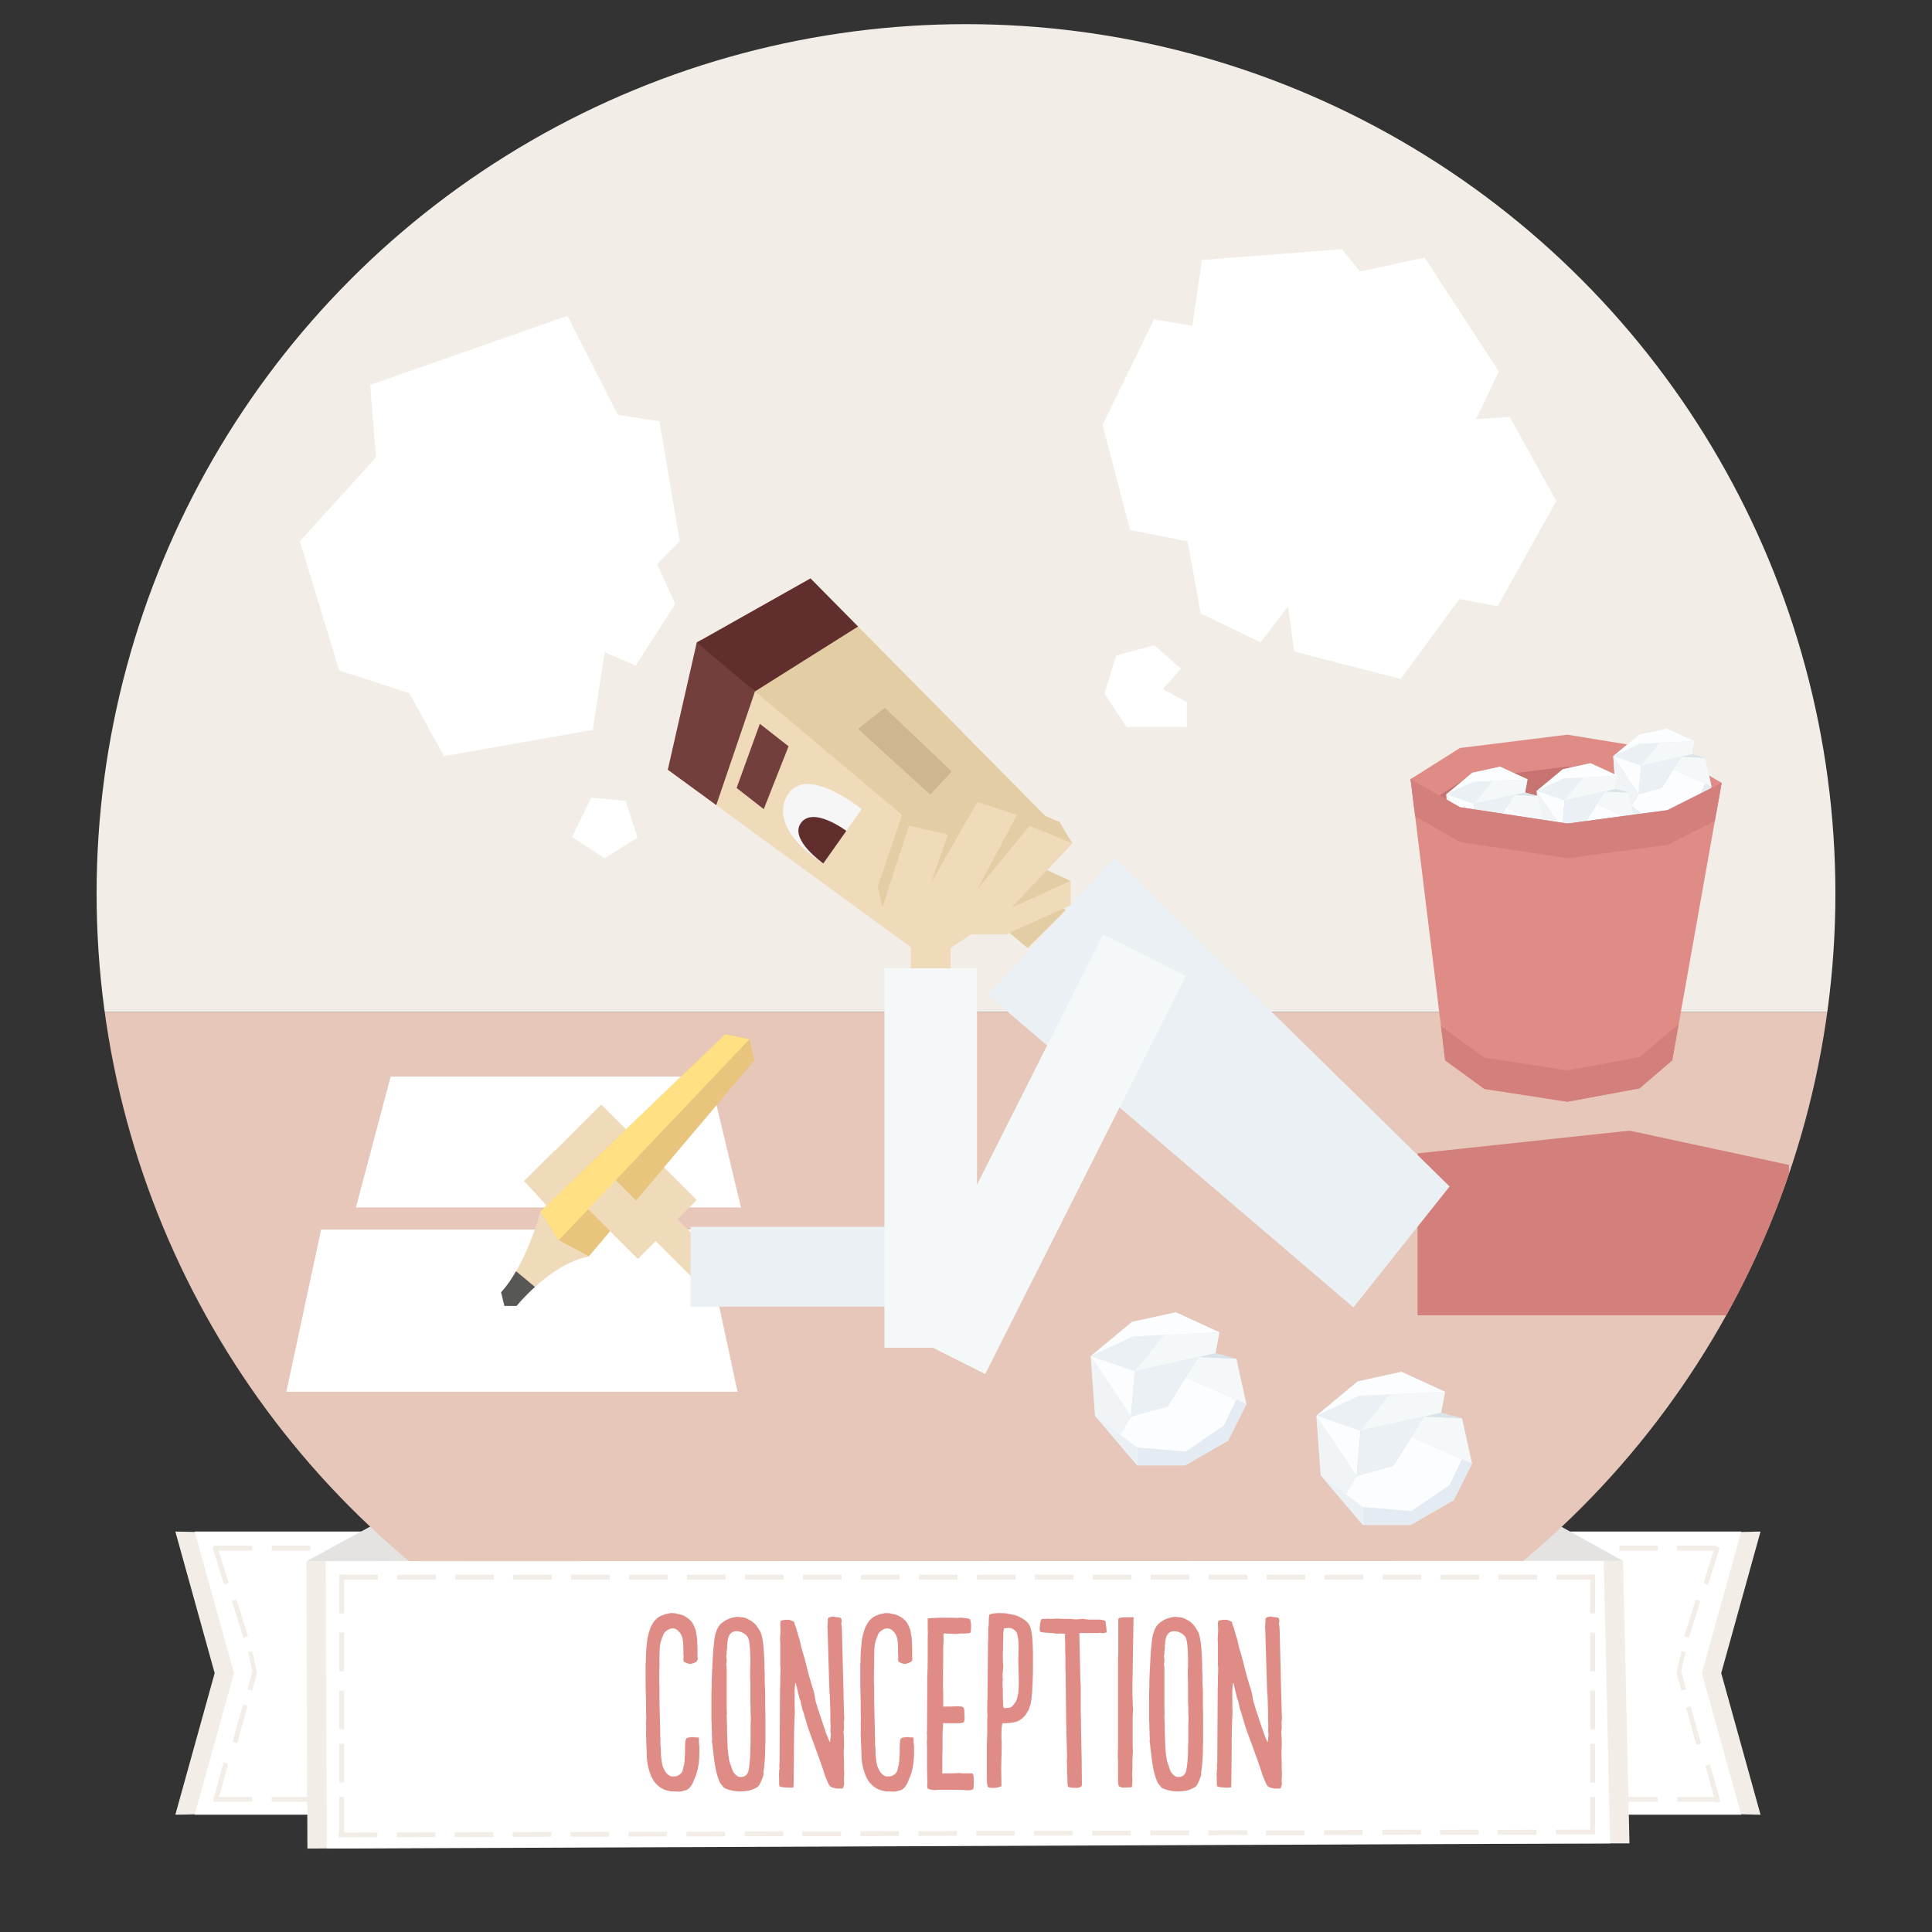 <?xml version="1.0" encoding="utf-8"?>
<!-- Generator: Adobe Illustrator 16.0.0, SVG Export Plug-In . SVG Version: 6.00 Build 0)  -->
<!DOCTYPE svg PUBLIC "-//W3C//DTD SVG 1.1//EN" "http://www.w3.org/Graphics/SVG/1.1/DTD/svg11.dtd">
<svg version="1.1" id="Capa_1" xmlns="http://www.w3.org/2000/svg" xmlns:xlink="http://www.w3.org/1999/xlink" x="0px" y="0px"
	 width="400px" height="400px" viewBox="0 0 400 400" enable-background="new 0 0 400 400" xml:space="preserve">
<rect x="0" y="0" width="400" height="400" fill="#333333" stroke="none"/>
<polygon fill="#F2EDE7" points="87.5,318.091 36.304,317.091 44.444,346.401 36.304,375.717 87.5,374.717 "/>
<polygon fill="#FFFFFF" points="91.5,317.091 40.304,317.091 48.444,346.401 40.304,375.717 91.5,375.717 "/>
<polygon fill="#E4E3E1" points="63.435,323.24 87.798,310 88.036,323.177 "/>
<polygon fill="#F2EDE7" points="313.305,318.091 364.5,317.091 356.36,346.401 364.5,375.717 313.305,374.717 "/>
<polygon fill="#FFFFFF" points="309.305,317.091 360.5,317.091 352.36,346.401 360.5,375.717 309.305,375.717 "/>
<polygon fill="#E4E3E1" points="336.036,323.173 312.276,310 312.039,323.177 "/>
<g id="Circle_2_">
	<g>
		<g>
			<g>
				<g>
					<g>
						<g>
							<g>
								<g>
									<g>
										<g>
											<g>
												<defs>
													<circle id="SVGID_1_" cx="200" cy="185" r="180"/>
												</defs>
												<clipPath id="SVGID_2_">
													<use xlink:href="#SVGID_1_"  overflow="visible"/>
												</clipPath>
												<rect x="20" y="209.514" clip-path="url(#SVGID_2_)" fill="#E6C7B9" width="360" height="165.485"/>
											</g>
										</g>
									</g>
								</g>
							</g>
						</g>
					</g>
				</g>
			</g>
		</g>
	</g>
	<g>
		<g>
			<g>
				<g>
					<g>
						<g>
							<g>
								<g>
									<g>
										<g>
											<g>
												<defs>
													<circle id="SVGID_3_" cx="200" cy="185" r="180"/>
												</defs>
												<clipPath id="SVGID_4_">
													<use xlink:href="#SVGID_3_"  overflow="visible"/>
												</clipPath>
												<rect x="10" y="5" clip-path="url(#SVGID_4_)" fill="#F2EDE7" width="380" height="204.519"/>
											</g>
										</g>
									</g>
								</g>
							</g>
						</g>
					</g>
				</g>
			</g>
		</g>
	</g>
	<g>
		<g>
			<g>
				<g>
					<g>
						<g>
							<g>
								<g>
									<g>
										<g>
											<g>
												<defs>
													<circle id="SVGID_5_" cx="200" cy="185" r="180"/>
												</defs>
												<clipPath id="SVGID_6_">
													<use xlink:href="#SVGID_5_"  overflow="visible"/>
												</clipPath>
												<polygon clip-path="url(#SVGID_6_)" fill="#D3807C" points="293.486,272.318 293.486,238.794 337.377,234.087 
													346.377,272.318 												"/>
											</g>
										</g>
									</g>
								</g>
							</g>
						</g>
					</g>
				</g>
			</g>
		</g>
	</g>
	<g>
		<g>
			<g>
				<g>
					<g>
						<g>
							<g>
								<g>
									<g>
										<g>
											<g>
												<defs>
													<circle id="SVGID_7_" cx="200" cy="185" r="180"/>
												</defs>
												<clipPath id="SVGID_8_">
													<use xlink:href="#SVGID_7_"  overflow="visible"/>
												</clipPath>
												<polygon clip-path="url(#SVGID_8_)" fill="#D3807C" points="370.394,241.188 337.377,234.087 337.377,272.318 
													370.394,272.318 												"/>
											</g>
										</g>
									</g>
								</g>
							</g>
						</g>
					</g>
				</g>
			</g>
		</g>
	</g>
</g>
<polygon fill="#FFFFFF" points="233.975,109.721 228.277,87.951 238.932,66.119 246.867,67.461 248.846,53.83 277.85,51.598 
	281.564,56.203 294.95,53.336 310.316,76.885 305.609,86.794 312.549,86.302 322.212,103.733 310.069,125.522 302.139,124.034 
	289.991,140.58 267.934,134.883 266.691,125.522 260.992,132.986 248.602,127.011 245.875,112.076 "/>
<polygon fill="#FFFFFF" points="244.505,138.422 238.932,133.581 231.09,135.735 228.65,143.553 233.225,150.491 245.729,150.491 
	245.729,145.384 240.764,142.654 "/>
<polygon fill="#FFFFFF" points="125.157,177.699 131.987,173.424 129.542,165.791 122.409,165.177 118.437,173.27 "/>
<polygon fill="#FFFFFF" points="84.769,143.544 70.222,138.796 62.085,112.066 77.863,94.668 76.632,79.692 117.476,65.389 
	127.911,85.853 136.541,87.245 140.732,112.066 136.048,116.772 139.793,125.055 131.612,137.811 125.202,135.037 122.735,151.097 
	91.916,156.569 "/>
<polygon id="Paper_1_" fill="#FFFFFF" points="66.486,254.568 145.493,254.568 152.693,288.146 59.286,288.146 "/>
<polygon id="Paper_2_" fill="#FFFFFF" points="80.886,222.889 146.934,222.889 153.413,249.988 73.686,249.988 "/>
<polygon fill="#EFDAB9" points="138.262,159.364 192.594,199.043 209.557,187.839 145.895,132.106 144.257,133.029 "/>
<polygon fill="#E3CDA4" points="144.257,133.029 167.808,119.756 221.977,174.564 209.557,187.839 "/>
<polygon fill="#723F3C" points="148.292,166.689 156.311,143.148 145.17,132.514 144.257,133.029 138.262,159.364 "/>
<polygon fill="#602F2D" points="156.311,143.148 177.652,129.719 167.808,119.756 144.257,133.029 "/>
<polygon fill="#CEB68E" points="177.652,150.907 192.585,164.511 197.044,159.742 183.185,146.544 "/>
<polygon fill="#723F3C" points="152.505,163.143 158.125,167.522 163.261,154.515 157.32,149.857 "/>
<path fill="#F6F6F6" d="M170.46,178.768l7.947-11.247c0,0-12.06-9.809-15.608-2.484C159.296,172.268,170.46,178.768,170.46,178.768z
	"/>
<path fill="#602F2D" d="M170.46,178.768l4.766-6.746c0,0-7.064-5.311-9.506-1.479C163.553,173.956,170.46,178.768,170.46,178.768z"
	/>
<polygon fill="#E3CDA4" points="214.107,182.975 220.652,188.448 212.77,196.27 205.691,190.393 209.557,187.839 "/>
<rect x="188.576" y="188.484" fill="#EFDAB9" width="8.241" height="11.988"/>
<polygon fill="#E3CDA4" points="202.333,166.034 200.029,161.826 190.977,178.002 192.696,182.975 "/>
<polygon fill="#EFDAB9" points="182.69,187.839 193.289,193.439 208.381,193.439 221.656,187.417 221.656,182.382 209.557,187.839 
	221.977,174.564 213.171,170.93 202.333,184.096 212.02,169.155 202.333,166.034 192.696,182.975 196.284,172.746 188.2,170.93 "/>
<polygon fill="#E3CDA4" points="221.656,182.382 216.747,180.154 209.557,187.839 "/>
<polygon fill="#E3CDA4" points="182.69,187.839 181.729,183.592 187.35,166.88 188.2,170.93 "/>
<polygon fill="#E3CDA4" points="196.284,172.746 195.07,168.827 187.35,166.88 188.2,170.93 "/>
<polygon fill="#E3CDA4" points="200.029,161.826 209.557,165.2 212.02,169.155 202.333,166.034 "/>
<polygon fill="#E3CDA4" points="213.171,170.93 211.568,166.88 219.366,170.179 221.977,174.564 "/>
<polygon fill="#E3CDA4" points="211.568,166.88 202.333,184.096 213.171,170.93 "/>
<rect x="137.694" y="249.024" transform="matrix(-0.707 0.707 -0.707 -0.707 422.624 340.08)" fill="#EFDAB9" width="6.391" height="17.062"/>
<polygon fill="#EFDAB9" points="108.482,244.498 113.173,249.596 119.805,243.236 114.844,238.232 "/>
<rect x="119.614" y="230.65" transform="matrix(-0.707 0.707 -0.707 -0.707 391.88 326.949)" fill="#EFDAB9" width="17.226" height="27.971"/>
<polygon fill="#E8C47C" points="150.147,214.143 111.884,250.83 115.571,256.741 121.887,260.152 156.168,219.557 155.173,215.143 
	"/>
<polygon fill="#EFDAB9" points="123.775,240.609 117.907,246.475 132.035,260.604 137.893,254.746 "/>
<path fill="#EFDAB9" d="M111.884,250.83c0,0-2.725,10.726-8.14,16.738l3.211,2.811c0,0,7.014-8.731,14.933-10.227l-6.319-3.41
	L111.884,250.83z"/>
<polygon fill="#FFE183" points="115.665,256.793 155.173,215.143 150.147,214.143 111.884,250.83 "/>
<path fill="#575756" d="M110.75,266.445l-3.896-3.252c-0.912,1.582-1.947,3.09-3.111,4.375l0.686,2.809h2.529
	C106.955,270.378,108.413,268.562,110.75,266.445z"/>
<polygon fill="#EAF0F4" points="230.754,177.564 204.521,205.969 280.209,270.698 300.123,245.646 "/>
<rect x="142.975" y="253.996" fill="#EAF0F4" width="65.729" height="16.539"/>
<rect x="183.119" y="200.475" fill="#F5F8F9" width="19.151" height="78.569"/>
<rect x="206.639" y="192.812" transform="matrix(-0.893 -0.45 0.45 -0.893 301.74 549.654)" fill="#F5F8F9" width="19.163" height="92.279"/>
<polygon fill="#D9E3E8" points="258.039,290.688 254.26,298.247 245.35,303.376 235.45,303.376 226.719,293.121 225.818,280.787 
	234.369,273.677 243.459,271.697 252.459,275.837 251.648,280.154 255.969,281.326 "/>
<polygon fill="#FBFDFE" points="258.039,290.688 245.499,285.171 241.753,291.171 234.159,293.271 231.145,298.318 235.45,303.376 
	245.35,303.376 254.26,298.247 "/>
<polygon fill="#F0F4F7" points="234.159,293.271 225.818,280.787 226.719,293.121 231.145,298.318 "/>
<polygon fill="#FBFDFE" points="234.159,293.271 234.939,283.907 241.005,276.396 234.641,276.707 225.818,280.787 "/>
<polygon fill="#FBFDFE" points="252.459,275.837 234.641,276.707 225.818,280.787 234.369,273.677 243.459,271.697 "/>
<polygon fill="#F5F8F9" points="258.039,290.688 245.499,285.171 248.109,280.95 255.969,281.326 "/>
<polygon fill="#D9E3E8" points="251.648,280.154 248.109,280.95 255.969,281.326 "/>
<polygon fill="#F5F8F9" points="234.939,283.907 241.005,276.396 252.459,275.837 251.648,280.154 "/>
<polygon fill="#EAF0F4" points="234.159,293.271 234.939,283.907 248.107,280.95 241.753,291.171 "/>
<polygon fill="#EAF0F4" points="234.939,283.907 225.818,280.787 234.641,276.707 241.005,276.396 "/>
<polygon fill="#E4EBF2" points="235.45,303.376 235.45,299.688 245.499,300.536 253.359,295.172 255.969,289.779 258.039,290.688 
	254.26,298.247 245.35,303.376 "/>
<polygon fill="#EAF0F4" points="235.45,299.688 226.719,293.121 235.45,303.376 "/>
<polygon fill="#D9E3E8" points="304.76,303.006 300.979,310.57 292.068,315.697 282.169,315.697 273.439,305.438 272.539,293.105 
	281.09,285.997 290.18,284.021 299.18,288.154 298.369,292.477 302.689,293.646 "/>
<polygon fill="#FBFDFE" points="304.76,303.006 292.218,297.486 288.475,303.486 280.879,305.586 277.865,310.643 282.169,315.697 
	292.068,315.697 300.979,310.57 "/>
<polygon fill="#F0F4F7" points="280.879,305.586 272.539,293.105 273.439,305.438 277.865,310.643 "/>
<polygon fill="#FBFDFE" points="280.879,305.586 281.66,296.227 287.725,288.717 281.359,289.025 272.539,293.105 "/>
<polygon fill="#FBFDFE" points="299.18,288.154 281.359,289.025 272.539,293.105 281.09,285.997 290.18,284.021 "/>
<polygon fill="#F5F8F9" points="304.76,303.006 292.218,297.486 294.829,293.271 302.689,293.646 "/>
<polygon fill="#D9E3E8" points="298.369,292.477 294.829,293.271 302.689,293.646 "/>
<polygon fill="#F5F8F9" points="281.66,296.227 287.725,288.717 299.18,288.154 298.369,292.477 "/>
<polygon fill="#EAF0F4" points="280.879,305.586 281.66,296.227 294.828,293.271 288.475,303.486 "/>
<polygon fill="#EAF0F4" points="281.66,296.227 272.539,293.105 281.359,289.025 287.725,288.717 "/>
<polygon fill="#E4EBF2" points="282.169,315.697 282.169,312.009 292.218,312.859 300.079,307.496 302.689,302.098 304.76,303.006 
	300.979,310.57 292.068,315.697 "/>
<polygon fill="#EAF0F4" points="282.169,312.009 273.439,305.438 282.169,315.697 "/>
<polygon fill="#C77371" points="292.05,161.311 302.271,155.583 324.51,152.827 345.197,156.196 356.439,162.095 345.197,168.461 
	324.51,171.225 302.271,167.847 "/>
<polygon fill="#E08C86" points="292.874,168.017 292.05,161.311 302.271,154.863 324.51,152.107 345.197,155.476 356.439,162.095 
	355.305,168.466 344.337,161.938 324.499,158.708 303.173,161.35 "/>
<polygon fill="#D9E3E8" points="354.34,162.805 351.953,167.578 346.328,170.816 340.078,170.816 334.567,164.339 334,156.557 
	339.396,152.067 345.136,150.817 350.816,153.431 350.306,156.158 353.033,156.896 "/>
<polygon fill="#FBFDFE" points="354.34,162.805 346.423,159.32 344.058,163.108 339.265,164.433 337.361,167.623 340.078,170.816 
	346.328,170.816 351.953,167.578 "/>
<polygon fill="#F0F4F7" points="339.265,164.433 334,156.557 334.567,164.339 337.361,167.623 "/>
<polygon fill="#FBFDFE" points="339.265,164.433 339.757,158.525 343.585,153.783 339.567,153.98 334,156.557 "/>
<polygon fill="#FBFDFE" points="350.816,153.431 339.567,153.98 334,156.557 339.396,152.067 345.136,150.817 "/>
<polygon fill="#F5F8F9" points="354.34,162.805 346.423,159.32 348.07,156.659 353.033,156.896 "/>
<polygon fill="#D9E3E8" points="350.306,156.158 348.07,156.659 353.033,156.896 "/>
<polygon fill="#F5F8F9" points="339.757,158.525 343.585,153.783 350.816,153.431 350.306,156.158 "/>
<polygon fill="#EAF0F4" points="339.265,164.433 339.757,158.525 348.07,156.659 344.058,163.108 "/>
<polygon fill="#EAF0F4" points="339.757,158.525 334,156.557 339.567,153.98 343.585,153.783 "/>
<polygon fill="#E4EBF2" points="340.078,170.816 340.078,168.487 346.423,169.023 351.385,165.636 353.033,162.23 354.34,162.805 
	351.953,167.578 346.328,170.816 "/>
<polygon fill="#EAF0F4" points="340.078,168.487 334.567,164.339 340.078,170.816 "/>
<polygon fill="#D9E3E8" points="338.5,170.005 336.112,174.777 330.487,178.018 324.238,178.018 318.728,171.539 318.159,163.756 
	323.557,159.268 329.296,158.017 334.978,160.63 334.466,163.358 337.193,164.096 "/>
<polygon fill="#FBFDFE" points="338.5,170.005 330.583,166.52 328.219,170.308 323.425,171.633 321.521,174.822 324.238,178.018 
	330.487,178.018 336.112,174.777 "/>
<polygon fill="#F0F4F7" points="323.425,171.633 318.159,163.756 318.728,171.539 321.521,174.822 "/>
<polygon fill="#FBFDFE" points="323.425,171.633 323.917,165.725 327.745,160.983 323.728,161.18 318.159,163.756 "/>
<polygon fill="#FBFDFE" points="334.978,160.63 323.728,161.18 318.159,163.756 323.557,159.268 329.296,158.017 "/>
<polygon fill="#F5F8F9" points="338.5,170.005 330.583,166.52 332.23,163.859 337.193,164.096 "/>
<polygon fill="#D9E3E8" points="334.466,163.358 332.23,163.859 337.193,164.096 "/>
<polygon fill="#F5F8F9" points="323.917,165.725 327.745,160.983 334.978,160.63 334.466,163.358 "/>
<polygon fill="#EAF0F4" points="323.425,171.633 323.917,165.725 332.23,163.859 328.219,170.308 "/>
<polygon fill="#EAF0F4" points="323.917,165.725 318.159,163.756 323.728,161.18 327.745,160.983 "/>
<polygon fill="#E4EBF2" points="324.238,178.018 324.238,175.688 330.583,176.223 335.545,172.836 337.193,169.43 338.5,170.005 
	336.112,174.777 330.487,178.018 "/>
<polygon fill="#EAF0F4" points="324.238,175.688 318.728,171.539 324.238,178.018 "/>
<polygon fill="#D9E3E8" points="319.779,170.725 317.394,175.498 311.769,178.736 305.52,178.736 300.007,172.26 299.439,164.476 
	304.837,159.987 310.575,158.737 316.257,161.351 315.746,164.078 318.473,164.816 "/>
<polygon fill="#FBFDFE" points="319.779,170.725 311.863,167.24 309.498,171.027 304.704,172.354 302.802,175.543 305.52,178.736 
	311.769,178.736 317.394,175.498 "/>
<polygon fill="#F0F4F7" points="304.704,172.354 299.439,164.476 300.007,172.26 302.802,175.543 "/>
<polygon fill="#FBFDFE" points="304.704,172.354 305.195,166.445 309.024,161.704 305.008,161.9 299.439,164.476 "/>
<polygon fill="#FBFDFE" points="316.257,161.351 305.008,161.9 299.439,164.476 304.837,159.987 310.575,158.737 "/>
<polygon fill="#F5F8F9" points="319.779,170.725 311.863,167.24 313.511,164.579 318.473,164.816 "/>
<polygon fill="#D9E3E8" points="315.746,164.078 313.511,164.579 318.473,164.816 "/>
<polygon fill="#F5F8F9" points="305.195,166.445 309.024,161.704 316.257,161.351 315.746,164.078 "/>
<polygon fill="#EAF0F4" points="304.704,172.354 305.195,166.445 313.511,164.579 309.498,171.027 "/>
<polygon fill="#EAF0F4" points="305.195,166.445 299.439,164.476 305.008,161.9 309.024,161.704 "/>
<polygon fill="#E4EBF2" points="305.52,178.736 305.52,176.406 311.863,176.943 316.825,173.557 318.473,170.15 319.779,170.725 
	317.394,175.498 311.769,178.736 "/>
<polygon fill="#EAF0F4" points="305.52,176.406 300.007,172.26 305.52,178.736 "/>
<polygon fill="#E08C86" points="299.206,219.534 307.311,225.447 324.51,228.104 339.438,225.34 346.219,219.534 356.439,162.095 
	345.197,167.741 324.51,170.504 302.271,167.128 292.05,161.311 "/>
<polygon fill="#D3807C" points="347.56,212.002 339.438,218.859 324.51,221.624 307.311,218.967 298.33,212.413 299.206,219.534 
	307.311,225.447 324.51,228.104 339.438,225.34 346.219,219.534 "/>
<polygon fill="#D3807C" points="302.271,174.328 324.51,177.703 345.197,174.941 355.031,170.005 356.439,162.095 345.197,167.741 
	324.51,170.504 302.271,167.128 292.05,161.311 293.002,169.052 "/>
<rect x="335.247" y="320.031" fill="#F2EDE7" width="8" height="1"/>
<rect x="347.247" y="320.031" fill="#F2EDE7" width="8" height="1"/>
<rect x="335.247" y="372.031" fill="#F2EDE7" width="8" height="1"/>
<rect x="347.247" y="372.031" fill="#F2EDE7" width="8" height="1"/>
<rect x="44.247" y="320.031" fill="#F2EDE7" width="8" height="1"/>
<rect x="56.247" y="320.031" fill="#F2EDE7" width="8" height="1"/>
<rect x="44.247" y="372.031" fill="#F2EDE7" width="8" height="1"/>
<rect x="41.792" y="368.526" transform="matrix(-0.267 0.964 -0.964 -0.267 413.671 423.267)" fill="#F2EDE7" width="8" height="1"/>
<rect x="45.793" y="356.526" transform="matrix(-0.267 0.964 -0.964 -0.267 407.171 404.225)" fill="#F2EDE7" width="8" height="1"/>
<polygon fill="#F2EDE7" points="51.379,342.046 52.273,346.039 51.247,349.756 52.21,350.02 53.21,346.4 52.229,341.864 "/>
<rect x="45.805" y="334.555" transform="matrix(0.298 0.955 -0.955 0.298 354.806 187.687)" fill="#F2EDE7" width="8.001" height="1"/>
<rect x="41.794" y="323.53" transform="matrix(0.298 0.955 -0.955 0.298 341.476 183.8)" fill="#F2EDE7" width="8" height="1"/>
<rect x="350.547" y="368.538" transform="matrix(0.267 0.964 -0.964 0.267 615.713 -71.059)" fill="#F2EDE7" width="8" height="1"/>
<rect x="346.562" y="356.546" transform="matrix(0.267 0.964 -0.964 0.267 601.217 -76.021)" fill="#F2EDE7" width="8" height="1"/>
<polygon fill="#F2EDE7" points="348.958,342.046 348.064,346.039 349.091,349.756 348.127,350.02 347.127,346.4 348.108,341.864 "/>
<rect x="346.546" y="334.534" transform="matrix(-0.298 0.955 -0.955 -0.298 774.793 100.208)" fill="#F2EDE7" width="7.999" height="1"/>
<rect x="350.544" y="323.534" transform="matrix(-0.298 0.955 -0.955 -0.298 769.466 82.084)" fill="#F2EDE7" width="8.001" height="1.001"/>
<rect x="56.247" y="372.031" fill="#F2EDE7" width="8" height="1"/>
<polygon fill="#F2EDE7" points="337.363,381.654 71.646,381.727 71.435,324.24 336.036,323.173 "/>
<polygon fill="#F2EDE7" points="329.363,380.654 63.646,382.727 63.435,323.24 328.036,324.173 "/>
<polygon fill="#FFFFFF" points="333.363,381.654 67.646,382.727 67.435,323.24 332.036,323.173 "/>
<rect x="70.247" y="326.031" fill="#F2EDE7" width="8" height="1"/>
<rect x="70.247" y="326.031" fill="#F2EDE7" width="1" height="8"/>
<rect x="70.247" y="338.031" fill="#F2EDE7" width="1" height="8"/>
<rect x="70.247" y="350.031" fill="#F2EDE7" width="1" height="8"/>
<rect x="70.247" y="361.031" fill="#F2EDE7" width="1" height="8"/>
<rect x="70.247" y="372.031" fill="#F2EDE7" width="1" height="8"/>
<rect x="329.247" y="326.031" fill="#F2EDE7" width="1" height="8"/>
<rect x="329.247" y="338.031" fill="#F2EDE7" width="1" height="8"/>
<rect x="329.247" y="350.031" fill="#F2EDE7" width="1" height="8"/>
<rect x="329.247" y="361.031" fill="#F2EDE7" width="1" height="8"/>
<rect x="329.247" y="372.031" fill="#F2EDE7" width="1" height="7.657"/>
<rect x="82.247" y="326.031" fill="#F2EDE7" width="8" height="1"/>
<rect x="94.247" y="326.031" fill="#F2EDE7" width="8" height="1"/>
<rect x="106.247" y="326.031" fill="#F2EDE7" width="8" height="1"/>
<rect x="118.247" y="326.031" fill="#F2EDE7" width="8" height="1"/>
<rect x="130.247" y="326.031" fill="#F2EDE7" width="8" height="1"/>
<rect x="142.247" y="326.031" fill="#F2EDE7" width="8" height="1"/>
<rect x="154.247" y="326.031" fill="#F2EDE7" width="8" height="1"/>
<rect x="166.247" y="326.031" fill="#F2EDE7" width="8" height="1"/>
<rect x="178.247" y="326.031" fill="#F2EDE7" width="8" height="1"/>
<rect x="190.247" y="326.031" fill="#F2EDE7" width="8" height="1"/>
<rect x="202.247" y="326.031" fill="#F2EDE7" width="8" height="1"/>
<rect x="214.247" y="326.031" fill="#F2EDE7" width="8" height="1"/>
<rect x="226.247" y="326.031" fill="#F2EDE7" width="8" height="1"/>
<rect x="238.247" y="326.031" fill="#F2EDE7" width="8" height="1"/>
<rect x="250.247" y="326.031" fill="#F2EDE7" width="8" height="1"/>
<rect x="262.247" y="326.031" fill="#F2EDE7" width="8" height="1"/>
<rect x="274.247" y="326.031" fill="#F2EDE7" width="8" height="1"/>
<rect x="286.247" y="326.031" fill="#F2EDE7" width="8" height="1"/>
<rect x="298.247" y="326.031" fill="#F2EDE7" width="8" height="1"/>
<rect x="310.247" y="326.031" fill="#F2EDE7" width="8" height="1"/>
<rect x="322.247" y="326.031" fill="#F2EDE7" width="8" height="1"/>
<rect x="70.253" y="379.366" transform="matrix(-1 0.003 -0.003 -1 149.525 759.531)" fill="#F2EDE7" width="8" height="1"/>
<rect x="82.254" y="379.335" transform="matrix(-1 0.003 -0.003 -1 173.527 759.436)" fill="#F2EDE7" width="8" height="1"/>
<rect x="94.253" y="379.302" transform="matrix(-1 0.003 -0.003 -1 197.525 759.34)" fill="#F2EDE7" width="8" height="1"/>
<rect x="106.262" y="379.267" transform="matrix(-1 0.003 -0.003 -1 221.543 759.237)" fill="#F2EDE7" width="8" height="1"/>
<rect x="118.252" y="379.238" transform="matrix(-1 0.003 -0.003 -1 245.523 759.146)" fill="#F2EDE7" width="8" height="1"/>
<rect x="130.252" y="379.207" transform="matrix(-1 0.003 -0.003 -1 269.523 759.051)" fill="#F2EDE7" width="8" height="0.999"/>
<rect x="142.252" y="379.175" transform="matrix(-1 0.003 -0.003 -1 293.522 758.955)" fill="#F2EDE7" width="8" height="1"/>
<rect x="154.244" y="379.147" transform="matrix(-1 0.003 -0.003 -1 317.553 758.848)" fill="#F2EDE7" width="8" height="1"/>
<rect x="166.245" y="379.114" transform="matrix(-1 0.003 -0.003 -1 341.509 758.769)" fill="#F2EDE7" width="8" height="1"/>
<rect x="178.253" y="379.078" transform="matrix(-1 0.003 -0.003 -1 365.525 758.665)" fill="#F2EDE7" width="8" height="1"/>
<rect x="190.253" y="379.046" transform="matrix(-1 0.003 -0.003 -1 389.525 758.568)" fill="#F2EDE7" width="8" height="1"/>
<rect x="202.253" y="379.014" transform="matrix(-1 0.003 -0.003 -1 413.525 758.474)" fill="#F2EDE7" width="8" height="1"/>
<rect x="214.254" y="378.981" transform="matrix(-1 0.003 -0.003 -1 437.526 758.375)" fill="#F2EDE7" width="8" height="1"/>
<rect x="226.254" y="378.95" transform="matrix(-1 0.003 -0.003 -1 461.526 758.28)" fill="#F2EDE7" width="8" height="1"/>
<rect x="238.254" y="378.918" transform="matrix(-1 0.003 -0.003 -1 485.571 758.155)" fill="#F2EDE7" width="7.999" height="1"/>
<rect x="250.254" y="378.888" transform="matrix(-1 0.003 -0.003 -1 509.572 758.061)" fill="#F2EDE7" width="8" height="1"/>
<rect x="262.261" y="378.85" transform="matrix(-1 0.003 -0.003 -1 533.495 758.016)" fill="#F2EDE7" width="8" height="1"/>
<rect x="274.254" y="378.824" transform="matrix(-1 0.003 -0.003 -1 557.525 757.899)" fill="#F2EDE7" width="8" height="1"/>
<rect x="286.262" y="378.784" transform="matrix(-1 0.003 -0.003 -1 581.589 757.752)" fill="#F2EDE7" width="8" height="1"/>
<rect x="298.254" y="378.76" transform="matrix(-1 0.003 -0.003 -1 605.525 757.706)" fill="#F2EDE7" width="8" height="1"/>
<rect x="310.262" y="378.721" transform="matrix(-1 0.003 -0.003 -1 629.495 757.635)" fill="#F2EDE7" width="8" height="1"/>
<rect x="322.254" y="378.696" transform="matrix(-1 0.003 -0.003 -1 653.524 757.515)" fill="#F2EDE7" width="8" height="1"/>
<g>
	<path fill="#E08C86" d="M143.595,336.42c0.048,0.145,0.144,0.336,0.24,0.576s0.192,0.432,0.24,0.576
		c0,0.144,0.048,0.432,0.096,0.768c0.048,0.336,0.096,0.624,0.144,0.816l0.096,1.968v0.961v0.72v0.288c0,0.048,0,0.096,0.048,0.144
		v0.192c0,0.144-0.048,0.336-0.144,0.48c-0.144,0.191-0.48,0.336-0.912,0.479c-0.144,0.048-0.288,0.096-0.432,0.096
		c-0.192,0-0.336,0-0.432-0.048c-0.24-0.048-0.384-0.096-0.528-0.191c-0.192-0.049-0.336-0.145-0.48-0.288v-0.192
		c-0.048-0.048-0.048-0.144-0.048-0.192c0-0.144,0-0.239,0.048-0.336v-0.432c-0.048-0.24-0.048-0.384-0.048-0.528v-0.384v-0.672
		c0-0.672-0.048-1.296-0.144-1.824c-0.144-0.769-0.384-1.152-0.768-1.584c-0.384-0.433-0.816-0.672-1.248-0.672
		c-0.384,0-0.768,0.096-1.104,0.336c-0.528,0.336-0.816,0.672-0.912,1.056c-0.336,0.72-0.528,1.344-0.624,1.92
		c-0.096,0.624-0.144,1.488-0.144,2.641v1.872c-0.048,0.912-0.048,1.393-0.048,1.92v1.345c0,0.239,0,0.575,0.048,1.056v1.008v0.721
		v1.392c0.096,3.505,0.144,5.377,0.144,5.665c0,0.912,0,1.536,0.048,1.968v0.864c0,0.384,0,0.672,0.048,0.816
		c0.048,0.239,0.048,0.624,0.048,1.056v0.384c0.096,1.104,0.192,1.824,0.288,2.16c0.048,0.336,0.24,0.769,0.528,1.296
		c0.24,0.48,0.624,0.816,1.056,1.057c0.048,0.048,0.144,0.096,0.288,0.096c0.144,0.048,0.288,0.048,0.528,0h0.336
		c0.288,0,0.624-0.191,1.056-0.528c0.048-0.048,0.192-0.191,0.336-0.432c0.048-0.144,0.144-0.384,0.192-0.72
		c0.144-0.48,0.24-0.864,0.24-1.152c0.048-0.24,0.096-0.72,0.096-1.393c0.048-0.144,0.048-0.384,0.048-0.72v-0.624
		c0-1.008,0.048-1.729,0.192-2.16c0.048-0.144,0.288-0.288,0.72-0.336c0.048,0,0.144,0,0.288-0.048h0.336h0.336
		c0.144,0.048,0.288,0.048,0.336,0.048c0.432,0,0.624,0,0.672,0.096c0,0.433,0,1.152,0.048,1.44
		c0.048,0.144,0.048,0.336,0.048,0.576v0.624v0.384c0,1.681-0.192,3.024-0.528,4.129c-0.048,0.144-0.096,0.336-0.144,0.479
		c-0.048,0.145-0.096,0.336-0.192,0.48c-0.096,0.191-0.144,0.336-0.192,0.479c-0.192,0.528-0.384,0.912-0.528,1.152
		c-0.24,0.384-0.48,0.672-0.72,0.816c-0.24,0.239-0.576,0.336-0.96,0.384c-0.24,0.144-0.624,0.192-1.152,0.192
		c-0.336-0.049-0.816-0.049-1.44-0.049c-0.672-0.144-1.104-0.239-1.344-0.336c-1.152-0.479-2.208-1.439-2.784-2.832
		c-0.576-1.393-0.912-2.88-0.912-4.561c0-0.624-0.048-1.392-0.096-2.208c0-0.336,0-0.96-0.048-1.872v-0.48
		c0-0.239,0.048-0.72,0-1.344c-0.048-0.432,0.048-0.912,0.048-1.488c-0.048-0.432-0.048-1.008-0.048-1.824
		c0-0.768,0-1.872-0.048-3.264c-0.048-1.44-0.048-2.593-0.048-3.409v-1.823v-0.816c0.048-0.384,0.048-0.672,0.048-0.864
		c0-1.584,0.192-4.128,0.48-5.185c0.048-0.24,0.192-0.72,0.432-1.439c0.096-0.24,0.288-0.673,0.624-1.2
		c0.192-0.337,0.48-0.624,0.816-0.912c0.336-0.336,0.864-0.528,1.296-0.673c0.144-0.096,0.384-0.191,0.72-0.239
		c0.336-0.048,0.576-0.097,0.624-0.145h0.48c0.432,0,0.768,0.048,1.008,0.145c0.624,0.096,1.104,0.239,1.536,0.479
		c0.528,0.288,0.912,0.576,1.249,0.912C143.211,335.748,143.403,336.036,143.595,336.42z"/>
	<path fill="#E08C86" d="M154.25,334.931c0.528,0.24,1.008,0.48,1.392,0.721c0.336,0.239,0.672,0.527,1.008,0.96
		c0.24,0.336,0.528,0.768,0.768,1.2c0.48,0.912,0.768,3.216,0.864,6.912v1.057c0.048,0.527,0.048,0.912,0.048,1.248v1.344
		c0.048,0.624,0.048,1.152,0.096,1.584v1.008v2.353c0.048,0.912,0.048,2.208,0.048,3.841v1.151v2.112c0,0.288,0,0.721-0.048,1.297
		v1.248c-0.048,1.248-0.144,2.16-0.192,2.688c-0.048,0.24-0.048,0.624-0.144,1.057c0,0.432-0.048,0.72-0.048,0.864
		c-0.24,0.72-0.384,1.104-0.48,1.248c-0.096,0.239-0.24,0.575-0.48,0.912l-0.24,0.239c-0.144,0.097-0.24,0.145-0.384,0.192
		c-0.048,0.048-0.192,0.144-0.384,0.192c-0.192,0.048-0.336,0.144-0.384,0.191c-0.72,0.24-1.536,0.336-2.448,0.336h-0.432
		c-0.72-0.048-1.248-0.144-1.584-0.239c-0.528-0.145-0.96-0.288-1.344-0.528c-0.048-0.048-0.144-0.145-0.24-0.288
		c-0.096-0.145-0.192-0.24-0.24-0.288c-0.24-0.24-0.432-0.576-0.528-0.912c-0.096-0.192-0.24-0.624-0.432-1.248
		c-0.24-0.816-0.432-1.92-0.624-3.36c0-0.144-0.048-0.432-0.096-0.816c-0.048-0.384-0.048-0.672-0.096-0.863
		c-0.048-0.192-0.048-0.48-0.096-0.912c-0.048-0.385-0.096-0.673-0.144-0.864c0.048-0.145,0.048-0.385,0.048-0.672
		c0-0.145,0-0.337-0.048-0.624v-0.624v-0.24c-0.048-0.24-0.048-0.576-0.048-1.057c0-0.479,0-0.864-0.048-1.104v-2.353v-2.208
		c0-1.057,0-1.824,0.048-2.305v-0.479v-1.009c0.048-0.432,0.048-0.72,0.048-0.96c0.096-2.16,0.192-3.984,0.288-5.424
		c0.048-0.192,0.096-0.816,0.192-1.824c0.048-0.24,0.096-0.528,0.144-0.864s0.096-0.576,0.144-0.672
		c0.048-0.097,0.144-0.288,0.192-0.528c0.096-0.24,0.144-0.384,0.192-0.432c0.192-0.385,0.336-0.624,0.48-0.769
		c0.24-0.288,0.672-0.624,1.392-1.056c0.384-0.192,0.768-0.336,1.152-0.433c0.24-0.048,0.576-0.144,1.104-0.191
		C153.386,334.788,153.914,334.884,154.25,334.931z M150.602,340.356c-0.048,0.096-0.048,0.192-0.048,0.288
		c0,0.384,0,0.72-0.048,0.96c-0.048,0.096-0.048,0.24-0.048,0.384v0.24c0,0.24-0.048,0.48-0.096,0.624c0,0.096,0,0.24,0.048,0.384
		c0.048,0.145,0.048,0.288,0.048,0.336v0.097v0.144c0,0.192-0.048,0.48-0.096,0.864c0.048,0.192,0.096,0.48,0.096,0.912v0.96v2.112
		v2.16v1.968v0.912c0,0.433,0,0.721,0.048,0.912c-0.048,0.145-0.048,0.433-0.048,0.769c0,0.432,0,0.768,0.048,1.008
		c0,1.393,0.048,3.168,0.144,5.377c0.048,0.624,0.096,1.344,0.24,2.16c0.096,0.72,0.24,1.248,0.48,1.68
		c0,0.145,0.144,0.576,0.432,1.248c0.24,0.336,0.432,0.576,0.672,0.721c0.24,0.239,0.528,0.336,0.912,0.336
		c0.24,0,0.48-0.048,0.72-0.145c0.336-0.144,0.624-0.432,0.816-0.96c0.144-0.528,0.288-1.536,0.384-3.12
		c0.048-0.336,0.048-0.96,0.048-1.872c0.048-0.528,0.048-1.393,0.048-2.496v-1.152v-0.816v-0.432
		c0.048-0.24,0.048-0.672,0.048-1.296c0-0.24,0-0.48-0.048-0.816v-0.72c0-0.721,0-1.248-0.048-1.584v-2.929
		c0-1.104,0-1.92-0.048-2.4v-1.104c0-0.433,0-0.769,0.048-0.961v-1.728c-0.048-2.353-0.192-3.841-0.528-4.417
		c-0.192-0.336-0.528-0.624-0.96-0.863c-0.432-0.24-0.912-0.385-1.344-0.385c-1.2,0-1.824,0.816-1.92,2.497V340.356z"/>
	<path fill="#E08C86" d="M164.521,336.228c0.048,0.144,0.096,0.287,0.144,0.384c0.048,0.144,0.144,0.336,0.24,0.672
		c0.048,0.336,0.144,0.576,0.192,0.72c0.048,0.24,0.192,0.672,0.384,1.248c0.048,0.097,0.096,0.336,0.192,0.769
		c0.096,0.432,0.192,0.768,0.24,1.104c0.048,0.145,0.288,0.864,0.624,2.064l0.672,2.641c0,0.048,0.096,0.432,0.288,1.104l0.48,1.633
		c0.432,1.296,0.672,2.16,0.72,2.64c0.048,0.48,0.144,1.057,0.384,1.681c0.048,0.288,0.192,0.672,0.336,1.151l0.288,0.816
		c1.248,3.889,1.968,5.809,2.16,5.809l0.096-1.008c0-0.048,0-0.145,0.048-0.288v-0.336c0-0.097-0.048-0.288-0.096-0.528
		c0.048-0.288,0.048-0.816,0.048-1.536c-0.048-0.384-0.048-0.96-0.048-1.776v-1.2c-0.048-0.576-0.048-1.008-0.048-1.344
		l-0.048-1.296c0-0.145,0-0.385-0.048-0.672c-0.048-0.288-0.048-0.528-0.048-0.673l-0.384-12.721c0-0.192,0-0.336-0.048-0.432
		c0-0.097,0-0.24,0.048-0.433c0-0.24,0-0.384,0.048-0.479v-0.769c0-0.192,0.24-0.336,0.72-0.432
		c0.048-0.048,0.192-0.048,0.336-0.048c0.048,0,0.384,0.048,0.96,0.144c0.48,0,0.768,0.144,0.816,0.384
		c0.048,0.048,0.048,0.192,0.048,0.384c0,0.192-0.048,0.337-0.096,0.48c0.096,0.528,0.144,0.96,0.144,1.344
		c0.288,11.329,0.432,17.09,0.432,17.282c0,0.144,0,0.288,0.048,0.527v0.48c0,0.384-0.048,0.672-0.096,0.912
		c0.048,0.24,0.048,0.624,0.048,1.152c0,0.144-0.048,0.432-0.096,0.815c0.048,0.48,0.096,1.152,0.096,2.064v1.008
		c-0.048,0.433-0.048,0.721-0.048,0.96c0,0.864,0,1.488,0.048,1.921v1.824c0.048,0.191,0.048,0.479,0.048,0.815s0,0.624-0.048,0.769
		v0.24v0.624c0,0.191,0,0.336,0.048,0.432c-0.048,0.336-0.096,0.576-0.24,0.816c0.048,0,0.048,0,0.048,0.048
		c0,0.096-0.096,0.144-0.288,0.191h-0.624h-0.384c-0.384-0.048-0.768-0.144-1.152-0.287c-0.144-0.049-0.24-0.145-0.384-0.288
		c-0.144-0.145-0.24-0.385-0.336-0.624c-0.144-0.288-0.24-0.528-0.288-0.673c-0.096-0.191-0.192-0.479-0.336-0.815
		c-0.144-0.385-0.192-0.624-0.24-0.769l-0.72-2.112l-0.72-1.968l-0.672-1.872l-0.768-2.064c-0.24-0.624-0.576-1.68-1.008-3.168
		l-0.192-0.672c-0.144-0.48-0.24-0.816-0.384-1.057c0-0.144-0.048-0.384-0.144-0.72s-0.144-0.576-0.144-0.72
		c-0.048-0.145-0.096-0.337-0.144-0.528c-0.096-0.192-0.144-0.336-0.192-0.48c-0.048-0.144-0.048-0.288-0.096-0.384l-0.576-2.448
		l-0.096-0.288c-0.048,0-0.144,0.48-0.192,1.488v2.353c0,1.008,0,1.775,0.048,2.304c-0.144,2.16-0.192,5.137-0.192,8.881
		c-0.048,3.937-0.048,6.145-0.096,6.625c0,0.048-0.192,0.096-0.624,0.096c-0.48,0-1.008-0.048-1.632-0.096
		c-0.624-0.097-0.672-0.192-0.672-0.288c-0.048-0.192-0.048-0.528-0.048-1.009c0-0.624,0-1.056-0.048-1.392
		c0-0.048,0-0.097,0.048-0.192v-0.24v-0.144v-0.24c0.048-0.096,0.048-0.192,0.096-0.24c-0.048-0.144-0.048-0.384-0.048-0.672
		s0-0.479,0.048-0.624l0.096-15.217c0.048-0.624,0.048-1.536,0.048-2.833c0.048-0.336,0.048-0.863,0.048-1.487
		c0.048-0.145-0.048-0.337-0.048-0.576v-0.624v-0.385v-0.96v-0.527v-0.721v-1.392c0-0.145,0-0.336-0.048-0.576v-0.528
		c0-0.432,0.096-0.96,0.096-1.632c-0.048-0.624-0.048-1.152-0.048-1.536c0-0.097,0-0.145,0.048-0.145v-0.048
		c0-0.144,0-0.288,0.48-0.336c0.144-0.048,0.336-0.096,0.624-0.096h0.72c0.576,0.191,0.912,0.336,1.008,0.479
		C164.425,335.891,164.472,336.036,164.521,336.228z"/>
	<path fill="#E08C86" d="M188.041,336.42c0.048,0.145,0.144,0.336,0.24,0.576s0.192,0.432,0.24,0.576
		c0,0.144,0.048,0.432,0.096,0.768c0.048,0.336,0.096,0.624,0.144,0.816l0.096,1.968v0.961v0.72v0.288c0,0.048,0,0.096,0.048,0.144
		v0.192c0,0.144-0.048,0.336-0.144,0.48c-0.144,0.191-0.48,0.336-0.912,0.479c-0.144,0.048-0.288,0.096-0.432,0.096
		c-0.192,0-0.336,0-0.432-0.048c-0.24-0.048-0.384-0.096-0.528-0.191c-0.192-0.049-0.336-0.145-0.48-0.288v-0.192
		c-0.048-0.048-0.048-0.144-0.048-0.192c0-0.144,0-0.239,0.048-0.336v-0.432c-0.048-0.24-0.048-0.384-0.048-0.528v-0.384v-0.672
		c0-0.672-0.048-1.296-0.144-1.824c-0.144-0.769-0.384-1.152-0.768-1.584c-0.384-0.433-0.816-0.672-1.248-0.672
		c-0.384,0-0.768,0.096-1.104,0.336c-0.528,0.336-0.816,0.672-0.912,1.056c-0.336,0.72-0.528,1.344-0.624,1.92
		c-0.096,0.624-0.144,1.488-0.144,2.641v1.872c-0.048,0.912-0.048,1.393-0.048,1.92v1.345c0,0.239,0,0.575,0.048,1.056v1.008v0.721
		v1.392c0.096,3.505,0.144,5.377,0.144,5.665c0,0.912,0,1.536,0.048,1.968v0.864c0,0.384,0,0.672,0.048,0.816
		c0.048,0.239,0.048,0.624,0.048,1.056v0.384c0.096,1.104,0.192,1.824,0.288,2.16c0.048,0.336,0.24,0.769,0.528,1.296
		c0.24,0.48,0.624,0.816,1.056,1.057c0.048,0.048,0.144,0.096,0.288,0.096c0.144,0.048,0.288,0.048,0.528,0h0.336
		c0.288,0,0.624-0.191,1.056-0.528c0.048-0.048,0.192-0.191,0.336-0.432c0.048-0.144,0.144-0.384,0.192-0.72
		c0.144-0.48,0.24-0.864,0.24-1.152c0.048-0.24,0.096-0.72,0.096-1.393c0.048-0.144,0.048-0.384,0.048-0.72v-0.624
		c0-1.008,0.048-1.729,0.192-2.16c0.048-0.144,0.288-0.288,0.72-0.336c0.048,0,0.144,0,0.288-0.048h0.336h0.336
		c0.144,0.048,0.288,0.048,0.336,0.048c0.432,0,0.624,0,0.672,0.096c0,0.433,0,1.152,0.048,1.44
		c0.048,0.144,0.048,0.336,0.048,0.576v0.624v0.384c0,1.681-0.192,3.024-0.528,4.129c-0.048,0.144-0.096,0.336-0.144,0.479
		c-0.048,0.145-0.096,0.336-0.192,0.48c-0.096,0.191-0.144,0.336-0.192,0.479c-0.192,0.528-0.384,0.912-0.528,1.152
		c-0.24,0.384-0.48,0.672-0.72,0.816c-0.24,0.239-0.576,0.336-0.96,0.384c-0.24,0.144-0.624,0.192-1.152,0.192
		c-0.336-0.049-0.816-0.049-1.44-0.049c-0.672-0.144-1.104-0.239-1.344-0.336c-1.152-0.479-2.208-1.439-2.784-2.832
		c-0.576-1.393-0.912-2.88-0.912-4.561c0-0.624-0.048-1.392-0.096-2.208c0-0.336,0-0.96-0.048-1.872v-0.48
		c0-0.239,0.048-0.72,0-1.344c-0.048-0.432,0.048-0.912,0.048-1.488c-0.048-0.432-0.048-1.008-0.048-1.824
		c0-0.768,0-1.872-0.048-3.264c-0.048-1.44-0.048-2.593-0.048-3.409v-1.823v-0.816c0.048-0.384,0.048-0.672,0.048-0.864
		c0-1.584,0.192-4.128,0.48-5.185c0.048-0.24,0.192-0.72,0.432-1.439c0.096-0.24,0.288-0.673,0.624-1.2
		c0.192-0.337,0.48-0.624,0.816-0.912c0.336-0.336,0.864-0.528,1.296-0.673c0.144-0.096,0.384-0.191,0.72-0.239
		c0.336-0.048,0.576-0.097,0.624-0.145h0.48c0.432,0,0.768,0.048,1.008,0.145c0.624,0.096,1.104,0.239,1.536,0.479
		c0.528,0.288,0.912,0.576,1.249,0.912C187.657,335.748,187.849,336.036,188.041,336.42z"/>
	<path fill="#E08C86" d="M191.976,369.255c0-0.048,0.096-0.384,0-1.056c-0.048-0.912-0.048-2.641-0.048-5.665
		c0-0.815,0-1.392-0.048-1.824c0.048-0.191,0.048-0.528,0.048-1.056c0-0.384,0-0.672-0.048-0.864
		c0.048-0.144,0.048-0.432,0.048-0.912c0-2.977,0.048-5.185,0.048-8.112v-2.4c0.048-0.912,0.096-2.305,0.096-4.129v-3.504
		c0-0.864,0-1.44,0.048-1.776c-0.048-0.144-0.048-0.384-0.048-0.624v-1.872v-0.24l-0.048-0.096c0-0.048,0.864-0.145,2.544-0.192
		c1.008,0,3.072,0,3.6,0.048c0.192-0.048,0.528-0.048,0.96-0.048c0.433,0.048,0.721,0.097,0.864,0.097
		c0.48,0.048,0.769,0.144,0.816,0.191l0.048,0.048v0.097l0.096,0.239v0.097c0,0.096,0,0.191,0.048,0.336
		c0.048,0.144,0.048,0.24,0.048,0.288v0.336c0,0.624-0.048,1.344-0.144,1.344l-0.048,0.048l-0.288,0.097h-0.288
		c-0.144,0.048-0.288,0.048-0.384,0.048h-0.96c-0.24,0-0.528,0.048-0.912,0.096c-1.104-0.048-2.544-0.096-2.593-0.144v0.096
		c0,0.096-0.048,0.145-0.096,0.192c-0.048,0.239,0.048,0.527,0,0.624c0.096,0.336,0,0.624,0,1.104c0,0.145,0,0.385-0.048,0.721
		l-0.048,8.496c0.096,1.824,0,2.4,0.048,3.937h0.672c0.144,0,1.68,0,1.92-0.048h0.624c0.384,0,0.672,0.048,0.912,0.192
		c0.096,0.048,0.192,0.288,0.24,0.72v0.24c0,0.527,0.048,0.672,0.048,1.248v0.24c-0.048,0.479-0.144,0.72-0.288,0.72
		c-0.24,0.096-0.624,0.144-1.104,0.144h-2.449c-0.384,0-0.528-0.096-0.624,0.097c-0.048,0.144,0.048,0.479,0,0.672
		c-0.048,0.336-0.096,1.2-0.096,1.632v3.024c0,0.192,0,0.432-0.048,0.769v4.224c0.24-0.048,0.192-0.048,0.72-0.048
		c0.528,0,2.16,0,2.304-0.048h0.672c0.288,0.048,0.48,0.048,0.528,0.048h1.968c0.24,0.048,0.336,0.576,0.336,1.632
		c0,1.104-0.048,1.681-0.191,1.681c-0.24,0.144-0.576,0.192-0.96,0.192h-0.48c-0.192-0.049-0.432-0.049-0.624-0.049h-0.336
		c-0.336-0.048-2.208-0.048-3.072-0.048h-1.872c-0.144,0.048-0.384,0.048-0.72,0.048c-0.432,0-0.96-0.096-1.344-0.336v-0.096
		c-0.048-0.096-0.048-0.144-0.048-0.192V369.255z"/>
	<path fill="#E08C86" d="M213.865,341.988v1.729v1.008c0,1.248,0,2.16-0.048,2.688c0,0.576-0.048,1.296-0.096,2.208
		c0,0.624-0.048,1.248-0.145,1.776c0,0.24-0.048,0.479-0.096,0.816c-0.048,0.336-0.096,0.527-0.096,0.624
		c-0.049,0.048-0.097,0.239-0.192,0.479c-0.096,0.288-0.144,0.48-0.192,0.624c-0.048,0.145-0.144,0.288-0.288,0.48
		c-0.096,0.191-0.191,0.336-0.239,0.432c-0.336,0.528-0.816,0.96-1.44,1.345c-0.528,0.336-1.681,0.575-2.977,0.575h-0.432
		c-0.192,0-0.288,0.961-0.288,2.881c0,0.191,0,0.527,0.048,0.96v1.056v0.24l-0.096,4.129c0.048,2.063,0.048,3.312,0.048,3.744
		c0,0.096-0.336,0.191-0.96,0.336c-0.433,0.048-0.528,0.048-0.721,0.048h-0.336c-0.624-0.048-0.815-0.144-0.815-0.24v-0.048
		l-0.145-0.576c-0.048-0.528-0.048-1.536-0.048-3.024v-1.872v-1.439v-0.528v-1.104c0-0.24,0.048-0.815,0.048-1.68
		c0.048-0.528,0.048-0.96,0.048-1.345v-0.72v-0.912v-0.479v-0.24v-0.384c0.049-0.192,0.049-0.337,0.049-0.48
		c0-0.145,0-0.288-0.049-0.384v-1.584c0-0.721,0-1.2,0.049-1.536l0.096-10.753v-0.864c0.048-0.385,0.048-0.721,0.048-0.96v-0.385
		v-0.912v-0.624c0.048-0.288,0.048-0.479,0.096-0.624c0-1.104,0.049-1.775,0.097-2.016c0-0.24,0.576-0.433,1.728-0.48
		c0.721,0,1.297,0,1.729,0.048c1.2,0.24,1.776,0.336,1.824,0.336c0.72,0.24,1.296,0.528,1.728,0.816
		c0.576,0.336,1.009,0.769,1.297,1.248C213.576,337.188,213.817,339.06,213.865,341.988z M207.72,338.196c0,0.528,0,1.2-0.048,2.112
		c0,0.912,0,1.392-0.048,2.016v0.576c0,1.057,0.096,1.824,0.096,2.208c0,0.145-0.048,0.433-0.096,0.864
		c-0.048,0.48-0.048,0.816-0.048,1.057v0.288c0.048,0.144,0.048,0.239,0.048,0.288c0,0.144,0,0.287-0.048,0.527v0.528v0.48
		c0.048,0.239,0.048,0.384,0.048,0.479c0,1.104,0,1.969,0.048,2.688v0.048v0.48c0,0.336,0.048,0.575,0.145,0.72
		c0.048,0.048,0.096,0.096,0.239,0.096h0.24l0.145-0.048c0.527,0,0.863-0.096,1.008-0.24c0.432-0.432,0.768-0.863,0.912-1.2
		c0.191-0.336,0.336-0.912,0.479-1.775c0.049-0.769,0.097-1.488,0.097-2.112c0-0.433,0-1.152-0.048-2.16
		c-0.049-1.009-0.049-1.729-0.049-2.16c0-1.345,0.049-2.305,0.049-3.169v-0.624c-0.097-1.248-0.288-2.016-0.48-2.304
		c-0.432-0.528-1.008-0.816-1.44-0.816c-0.24,0-0.72,0.048-1.056,0.097C207.817,337.332,207.768,337.668,207.72,338.196z"/>
	<path fill="#E08C86" d="M222.455,335.267h0.433c0.239,0,0.672-0.048,1.248-0.096c0.144,0.048,0.432,0.048,0.863,0.096
		c0.385,0.049,0.624,0.049,0.673,0.049h0.96h0.432c0.48,0,0.816,0,1.008,0.048c0.337,0.048,0.576,0.144,0.721,0.191
		c0.096,0.048,0.144,0.24,0.144,0.576v0.24c0.048,0.144,0.097,0.432,0.145,0.769c0,0.336,0,0.527,0.048,0.672
		c0,0.144-0.145,0.239-0.384,0.239h-0.097c-0.048,0.049-0.096,0.097-0.239,0.097c-0.097,0-0.288-0.048-0.625-0.097
		c-0.096,0.049-0.239,0.049-0.479,0.049h-0.864h-0.336h-0.672h-1.969l0.192,8.832c0,0.769,0.048,1.488,0.096,2.16v2.497v0.479v0.145
		v1.392v0.769c0,0.72,0.049,1.248,0.049,1.584v1.104c0.144,6.001,0.191,10.129,0.191,12.434v0.048c0,0.432-0.479,0.624-1.392,0.624
		c-1.009,0-1.536-0.144-1.536-0.432c-0.049-0.288-0.097-1.009-0.097-2.16c-0.048-0.145-0.048-0.433-0.048-0.864v-1.009v-0.239
		v-0.336c-0.048-0.192-0.048-0.336-0.048-0.48v-0.288c0.048-0.048,0.048-0.144,0.048-0.336v-0.528v-0.336
		c-0.048-0.336-0.048-0.815-0.048-1.536c-0.048-1.392-0.096-2.544-0.144-5.904l-0.097-8.929c0-0.24,0-0.576-0.048-1.008v-0.961
		v-0.815v-1.44c-0.048,0-0.048-0.191-0.048-0.191v0.287v-0.336v-1.056v-1.008c0-0.145,0-0.433-0.048-0.912v-0.769
		c0.048-0.048,0.048-0.096,0.048-0.144v-0.145c-0.384-0.048-0.624-0.096-0.769-0.096h-0.479c-0.192,0.048-0.336,0.048-0.433,0.048
		c-0.048,0-0.239-0.048-0.527-0.048c-0.336-0.096-0.528-0.096-0.672-0.096c-1.2-0.049-1.969-0.145-2.305-0.24
		c-0.048-0.192-0.096-0.384-0.096-0.528c0-0.336,0-0.528,0.048-0.576v-0.24c0-0.191,0.048-0.432,0.096-0.672
		c0.048-0.336,0.145-0.527,0.192-0.576l0.144-0.048c0.097-0.048,0.192-0.048,0.288-0.048h0.192c0.288,0,0.528,0,0.72-0.048
		c0.145,0.048,0.336,0.048,0.576,0.048c0.336,0,0.624,0,0.864-0.048c0.72,0,1.296,0,1.68,0.048c0.864,0,1.536,0,1.969,0.048
		C222.119,335.219,222.264,335.219,222.455,335.267z"/>
	<path fill="#E08C86" d="M234.6,340.26c-0.049,3.504-0.097,5.616-0.097,6.336c0,0.385,0,0.96-0.048,1.776v1.776v0.72
		c0.048,0.384,0.048,0.624,0.048,0.769v0.336c0,0.912,0.048,1.488,0.097,1.824c-0.049,1.008-0.097,1.632-0.097,1.872v1.776v3.264
		c0,0.721,0,1.296,0.048,1.633v0.527c-0.048,0.24-0.048,0.433-0.048,0.576v0.288c-0.048,0.24-0.048,0.624-0.048,1.057v0.384v1.248
		c-0.048,0.24-0.048,0.624-0.048,1.056c0,0.624,0.096,1.009,0.048,1.248c0,0.433-0.048,0.721-0.096,0.864
		c0.048,0.048,0.048,0.145,0.048,0.24v0.048c-0.096,0.145-0.288,0.192-0.528,0.192h-0.336c-0.432,0-0.864,0-1.152,0.048
		c-0.432-0.145-0.672-0.24-0.72-0.288c-0.192-0.24-0.192-0.96-0.192-2.064v-2.832c0-0.192,0-0.528-0.048-1.008v-1.2
		c0.048-0.336,0.048-0.96,0.048-1.776v-0.864v-0.912v-1.968v-2.16v-1.152v-3.265v-4.08v-1.776c0-1.056,0-1.824,0.049-2.352v-1.248
		v-5.905c0-0.288,0.479-0.432,1.68-0.432h1.488C234.696,334.931,234.648,336.756,234.6,340.26z"/>
	<path fill="#E08C86" d="M244.871,334.931c0.528,0.24,1.008,0.48,1.392,0.721c0.336,0.239,0.673,0.527,1.009,0.96
		c0.239,0.336,0.527,0.768,0.768,1.2c0.48,0.912,0.769,3.216,0.864,6.912v1.057c0.048,0.527,0.048,0.912,0.048,1.248v1.344
		c0.048,0.624,0.048,1.152,0.096,1.584v1.008v2.353c0.049,0.912,0.049,2.208,0.049,3.841v1.151v2.112c0,0.288,0,0.721-0.049,1.297
		v1.248c-0.048,1.248-0.144,2.16-0.191,2.688c-0.048,0.24-0.048,0.624-0.145,1.057c0,0.432-0.048,0.72-0.048,0.864
		c-0.24,0.72-0.384,1.104-0.479,1.248c-0.097,0.239-0.24,0.575-0.48,0.912l-0.24,0.239c-0.144,0.097-0.24,0.145-0.384,0.192
		c-0.048,0.048-0.192,0.144-0.384,0.192c-0.192,0.048-0.336,0.144-0.385,0.191c-0.72,0.24-1.535,0.336-2.447,0.336h-0.433
		c-0.72-0.048-1.248-0.144-1.584-0.239c-0.528-0.145-0.96-0.288-1.344-0.528c-0.049-0.048-0.145-0.145-0.24-0.288
		c-0.097-0.145-0.192-0.24-0.24-0.288c-0.24-0.24-0.432-0.576-0.528-0.912c-0.096-0.192-0.239-0.624-0.432-1.248
		c-0.24-0.816-0.432-1.92-0.624-3.36c0-0.144-0.048-0.432-0.096-0.816c-0.049-0.384-0.049-0.672-0.097-0.863
		c-0.048-0.192-0.048-0.48-0.096-0.912c-0.048-0.385-0.096-0.673-0.145-0.864c0.049-0.145,0.049-0.385,0.049-0.672
		c0-0.145,0-0.337-0.049-0.624v-0.624v-0.24c-0.048-0.24-0.048-0.576-0.048-1.057c0-0.479,0-0.864-0.048-1.104v-2.353v-2.208
		c0-1.057,0-1.824,0.048-2.305v-0.479v-1.009c0.048-0.432,0.048-0.72,0.048-0.96c0.097-2.16,0.192-3.984,0.288-5.424
		c0.049-0.192,0.097-0.816,0.192-1.824c0.048-0.24,0.096-0.528,0.145-0.864c0.048-0.336,0.096-0.576,0.144-0.672
		c0.048-0.097,0.144-0.288,0.192-0.528c0.096-0.24,0.144-0.384,0.191-0.432c0.192-0.385,0.336-0.624,0.48-0.769
		c0.24-0.288,0.672-0.624,1.392-1.056c0.385-0.192,0.769-0.336,1.152-0.433c0.24-0.048,0.576-0.144,1.104-0.191
		C244.007,334.788,244.535,334.884,244.871,334.931z M241.223,340.356c-0.048,0.096-0.048,0.192-0.048,0.288
		c0,0.384,0,0.72-0.048,0.96c-0.049,0.096-0.049,0.24-0.049,0.384v0.24c0,0.24-0.048,0.48-0.096,0.624c0,0.096,0,0.24,0.048,0.384
		c0.048,0.145,0.048,0.288,0.048,0.336v0.097v0.144c0,0.192-0.048,0.48-0.096,0.864c0.048,0.192,0.096,0.48,0.096,0.912v0.96v2.112
		v2.16v1.968v0.912c0,0.433,0,0.721,0.049,0.912c-0.049,0.145-0.049,0.433-0.049,0.769c0,0.432,0,0.768,0.049,1.008
		c0,1.393,0.048,3.168,0.144,5.377c0.048,0.624,0.096,1.344,0.24,2.16c0.096,0.72,0.24,1.248,0.479,1.68
		c0,0.145,0.145,0.576,0.433,1.248c0.24,0.336,0.432,0.576,0.672,0.721c0.24,0.239,0.528,0.336,0.912,0.336
		c0.24,0,0.48-0.048,0.72-0.145c0.336-0.144,0.624-0.432,0.816-0.96c0.144-0.528,0.288-1.536,0.384-3.12
		c0.048-0.336,0.048-0.96,0.048-1.872c0.049-0.528,0.049-1.393,0.049-2.496v-1.152v-0.816v-0.432
		c0.048-0.24,0.048-0.672,0.048-1.296c0-0.24,0-0.48-0.048-0.816v-0.72c0-0.721,0-1.248-0.049-1.584v-2.929
		c0-1.104,0-1.92-0.048-2.4v-1.104c0-0.433,0-0.769,0.048-0.961v-1.728c-0.048-2.353-0.191-3.841-0.527-4.417
		c-0.192-0.336-0.528-0.624-0.96-0.863c-0.433-0.24-0.912-0.385-1.345-0.385c-1.2,0-1.824,0.816-1.92,2.497V340.356z"/>
	<path fill="#E08C86" d="M255.143,336.228c0.048,0.144,0.096,0.287,0.144,0.384c0.048,0.144,0.145,0.336,0.24,0.672
		c0.048,0.336,0.144,0.576,0.192,0.72c0.048,0.24,0.191,0.672,0.384,1.248c0.048,0.097,0.096,0.336,0.192,0.769
		c0.096,0.432,0.191,0.768,0.239,1.104c0.048,0.145,0.288,0.864,0.624,2.064l0.673,2.641c0,0.048,0.096,0.432,0.287,1.104
		l0.48,1.633c0.432,1.296,0.672,2.16,0.72,2.64c0.049,0.48,0.145,1.057,0.385,1.681c0.048,0.288,0.191,0.672,0.336,1.151
		l0.288,0.816c1.248,3.889,1.968,5.809,2.16,5.809l0.096-1.008c0-0.048,0-0.145,0.048-0.288v-0.336c0-0.097-0.048-0.288-0.096-0.528
		c0.048-0.288,0.048-0.816,0.048-1.536c-0.048-0.384-0.048-0.96-0.048-1.776v-1.2c-0.048-0.576-0.048-1.008-0.048-1.344
		l-0.048-1.296c0-0.145,0-0.385-0.049-0.672c-0.048-0.288-0.048-0.528-0.048-0.673l-0.384-12.721c0-0.192,0-0.336-0.048-0.432
		c0-0.097,0-0.24,0.048-0.433c0-0.24,0-0.384,0.048-0.479v-0.769c0-0.192,0.24-0.336,0.72-0.432
		c0.049-0.048,0.192-0.048,0.337-0.048c0.048,0,0.384,0.048,0.96,0.144c0.479,0,0.768,0.144,0.815,0.384
		c0.048,0.048,0.048,0.192,0.048,0.384c0,0.192-0.048,0.337-0.096,0.48c0.096,0.528,0.145,0.96,0.145,1.344
		c0.288,11.329,0.432,17.09,0.432,17.282c0,0.144,0,0.288,0.048,0.527v0.48c0,0.384-0.048,0.672-0.096,0.912
		c0.048,0.24,0.048,0.624,0.048,1.152c0,0.144-0.048,0.432-0.096,0.815c0.048,0.48,0.096,1.152,0.096,2.064v1.008
		c-0.048,0.433-0.048,0.721-0.048,0.96c0,0.864,0,1.488,0.048,1.921v1.824c0.048,0.191,0.048,0.479,0.048,0.815s0,0.624-0.048,0.769
		v0.24v0.624c0,0.191,0,0.336,0.048,0.432c-0.048,0.336-0.096,0.576-0.24,0.816c0.049,0,0.049,0,0.049,0.048
		c0,0.096-0.097,0.144-0.288,0.191h-0.624h-0.385c-0.384-0.048-0.768-0.144-1.151-0.287c-0.145-0.049-0.24-0.145-0.385-0.288
		c-0.144-0.145-0.239-0.385-0.336-0.624c-0.144-0.288-0.24-0.528-0.288-0.673c-0.096-0.191-0.191-0.479-0.336-0.815
		c-0.144-0.385-0.191-0.624-0.24-0.769l-0.72-2.112l-0.72-1.968l-0.672-1.872l-0.769-2.064c-0.24-0.624-0.576-1.68-1.008-3.168
		l-0.192-0.672c-0.144-0.48-0.24-0.816-0.384-1.057c0-0.144-0.048-0.384-0.145-0.72c-0.096-0.336-0.144-0.576-0.144-0.72
		c-0.048-0.145-0.096-0.337-0.144-0.528c-0.097-0.192-0.145-0.336-0.192-0.48c-0.048-0.144-0.048-0.288-0.096-0.384l-0.576-2.448
		l-0.097-0.288c-0.048,0-0.144,0.48-0.191,1.488v2.353c0,1.008,0,1.775,0.048,2.304c-0.145,2.16-0.192,5.137-0.192,8.881
		c-0.048,3.937-0.048,6.145-0.096,6.625c0,0.048-0.192,0.096-0.624,0.096c-0.48,0-1.008-0.048-1.632-0.096
		c-0.624-0.097-0.673-0.192-0.673-0.288c-0.048-0.192-0.048-0.528-0.048-1.009c0-0.624,0-1.056-0.048-1.392
		c0-0.048,0-0.097,0.048-0.192v-0.24v-0.144v-0.24c0.048-0.096,0.048-0.192,0.097-0.24c-0.049-0.144-0.049-0.384-0.049-0.672
		s0-0.479,0.049-0.624l0.096-15.217c0.048-0.624,0.048-1.536,0.048-2.833c0.048-0.336,0.048-0.863,0.048-1.487
		c0.048-0.145-0.048-0.337-0.048-0.576v-0.624v-0.385v-0.96v-0.527v-0.721v-1.392c0-0.145,0-0.336-0.048-0.576v-0.528
		c0-0.432,0.096-0.96,0.096-1.632c-0.048-0.624-0.048-1.152-0.048-1.536c0-0.097,0-0.145,0.048-0.145v-0.048
		c0-0.144,0-0.288,0.48-0.336c0.144-0.048,0.336-0.096,0.624-0.096h0.72c0.576,0.191,0.912,0.336,1.008,0.479
		C255.046,335.891,255.095,336.036,255.143,336.228z"/>
</g>
</svg>
